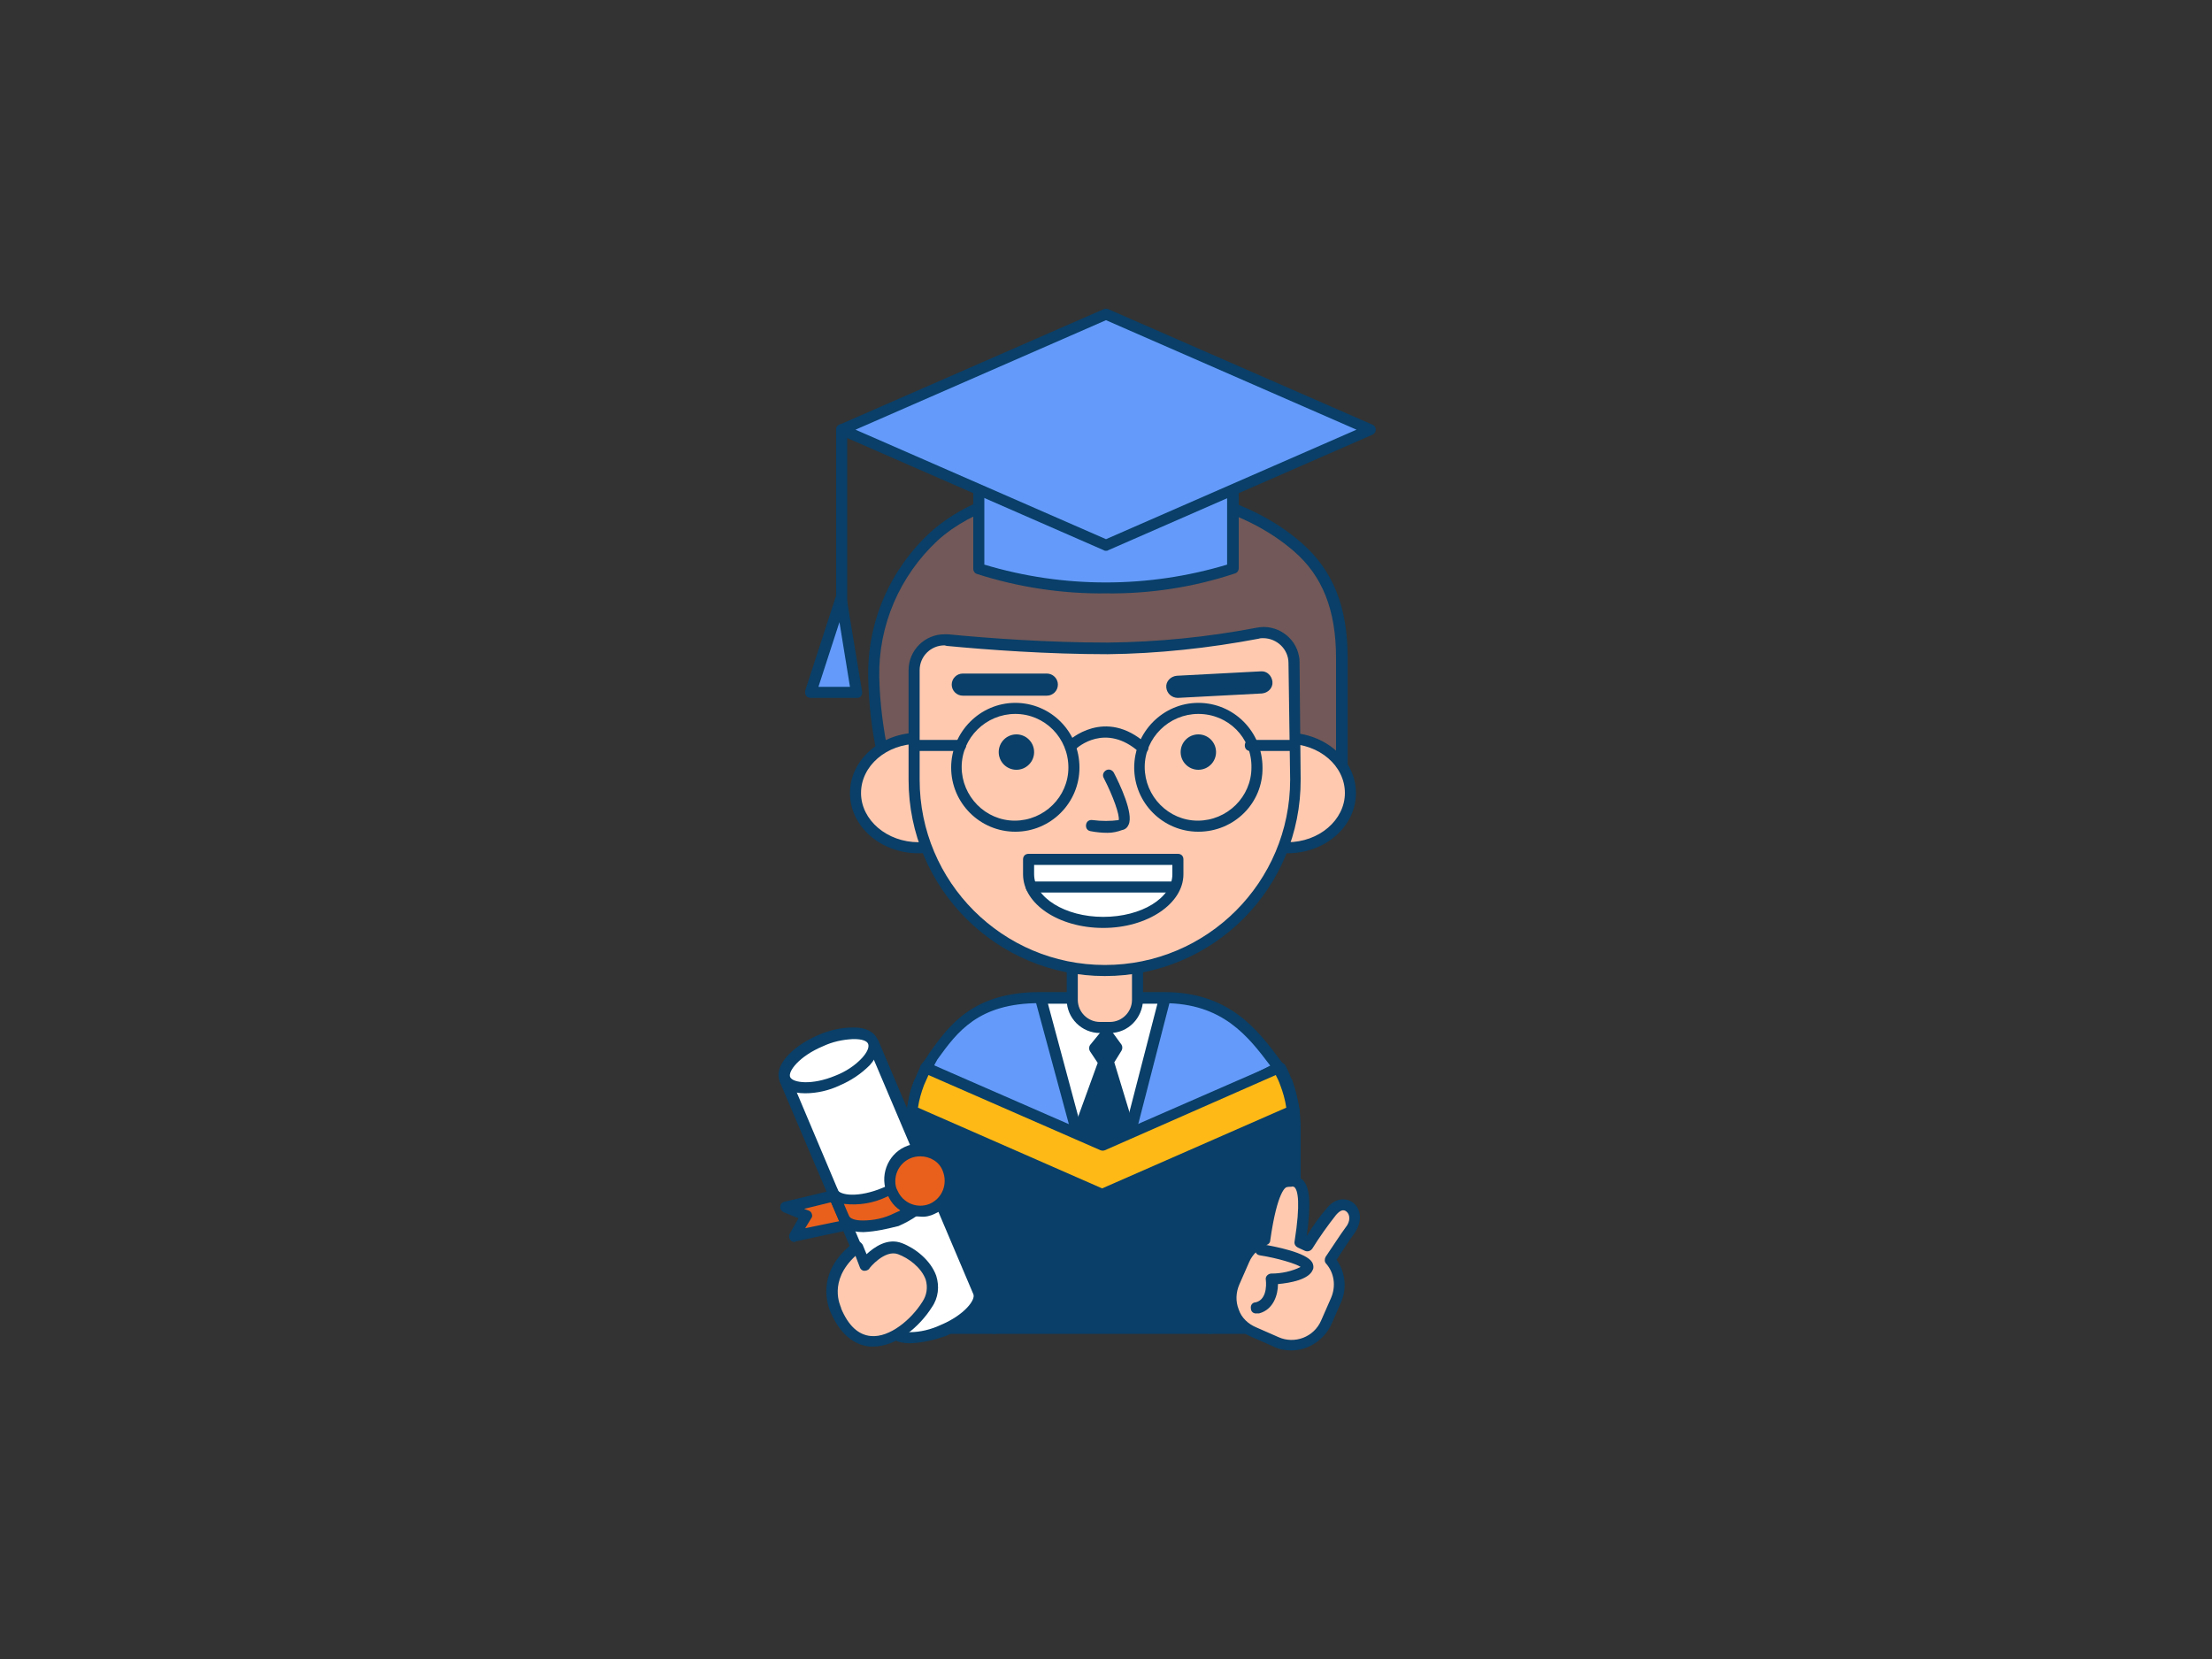 <?xml version="1.0" encoding="utf-8"?>
<!-- Generator: Adobe Illustrator 22.0.1, SVG Export Plug-In . SVG Version: 6.00 Build 0)  -->
<svg version="1.1" id="Layer_1" xmlns="http://www.w3.org/2000/svg" xmlns:xlink="http://www.w3.org/1999/xlink" x="0px" y="0px"
	 viewBox="0 0 400 300" style="enable-background:new 0 0 400 300;" xml:space="preserve">
<rect x="0" y="0" width="400" height="300" fill="#333333" stroke="none"/>
<style type="text/css">
	.st0{fill:#093F68;}
	.st1{fill:#649BFA;}
	.st2{fill:#FFFFFF;}
	.st3{fill:#725858;}
	.st4{fill:#FFC9B0;}
	.st5{fill:#FEB917;}
	.st6{fill:#E8601C;}
</style>
<g id="_97_graduation_outline">
	<path class="st0" d="M232.5,195.8c0.6,1.6,1,3.3,1.2,5.1c0.1,1,0.2,2,0.2,3v36.4h-69.2v-36.4c0-1,0.1-2,0.2-3
		c0.2-1.7,0.6-3.4,1.2-5.1l33.2,14.9L232.5,195.8z"/>
	<path class="st0" d="M234,241.2h-69.2c-0.6,0-1-0.4-1-1v-36.4c0-1,0.1-2.1,0.2-3.1c0.2-1.8,0.6-3.6,1.3-5.3
		c0.1-0.3,0.3-0.5,0.6-0.6c0.3-0.1,0.5-0.1,0.8,0l32.8,14.7l32.8-14.7c0.3-0.1,0.5-0.1,0.8,0c0.3,0.1,0.5,0.3,0.6,0.6
		c0.6,1.7,1,3.5,1.3,5.3c0.1,1,0.2,2,0.2,3.1v36.4C235,240.8,234.6,241.2,234,241.2L234,241.2z M165.8,239.2H233v-35.4
		c0-0.9-0.1-1.9-0.2-2.8c-0.2-1.3-0.4-2.6-0.8-3.8l-32.2,14.4c-0.3,0.1-0.6,0.1-0.8,0l-32.2-14.4c-0.4,1.3-0.7,2.5-0.8,3.9
		c-0.1,0.9-0.2,1.9-0.2,2.8V239.2z"/>
	<path class="st1" d="M231.3,193.1l-32,16.4l-32-16.4c4.3-5.6,7.6-12.6,20.8-12.6h22.4C222.3,180.4,227,187.4,231.3,193.1z"/>
	<path class="st0" d="M199.4,210.5c-0.2,0-0.3,0-0.5-0.1l-32-16.4c-0.3-0.1-0.4-0.4-0.5-0.7c-0.1-0.3,0-0.6,0.2-0.8
		c0.5-0.6,1-1.3,1.4-2c3.7-5.2,8-11.1,20.1-11.1h22.4c11.8,0,16.9,6.8,21,12.3l0.6,0.8c0.2,0.2,0.2,0.5,0.2,0.8
		c-0.1,0.3-0.3,0.5-0.5,0.7l-32,16.4C199.6,210.4,199.5,210.4,199.4,210.5z M168.9,192.7l30.4,15.6l30.4-15.6
		c-4-5.3-8.6-11.3-19.3-11.3h-22.4c-11.1,0-14.9,5.2-18.5,10.2L168.9,192.7z"/>
	<polygon class="st2" points="202.5,211.9 210.5,180.4 188.2,180.4 196.6,211.9 	"/>
	<path class="st0" d="M202.5,212.9h-5.8c-0.5,0-0.9-0.3-1-0.7l-8.5-31.4c-0.1-0.5,0.2-1.1,0.7-1.2c0.1,0,0.2,0,0.3,0h22.4
		c0.6,0,1,0.4,1,1c0,0.1,0,0.2,0,0.3l-8.1,31.4C203.3,212.6,202.9,212.9,202.5,212.9z M197.4,210.9h4.3l7.6-29.4h-19.8L197.4,210.9z
		"/>
	<polygon class="st0" points="197.8,189.6 199.5,192.1 194.8,205 199.4,207 204.3,204.9 200.4,191.9 201.9,189.5 200,186.9 	"/>
	<path class="st0" d="M199.4,208c-0.1,0-0.3,0-0.4-0.1l-4.5-2c-0.5-0.2-0.7-0.8-0.5-1.3l4.5-12.4l-1.4-2.1c-0.2-0.3-0.2-0.8,0-1.1
		l2.2-2.7c0.2-0.2,0.5-0.4,0.8-0.4c0.3,0,0.6,0.2,0.8,0.4l1.9,2.6c0.2,0.3,0.2,0.8,0,1.1l-1.3,2.1l3.8,12.5c0.1,0.5-0.1,1-0.6,1.2
		l-4.9,2.1C199.6,208,199.5,208,199.4,208z M196.1,204.5l3.3,1.4l3.7-1.6l-3.1-10.4L196.1,204.5z M199.1,189.6l0.8,1.2l0.8-1.3
		l-0.7-1L199.1,189.6z"/>
	<path class="st3" d="M197.6,87.8c6.3-0.1,12.6,0.6,18.7,2.1c6.6,1.7,13.2,4.5,18.3,9.1c6,5.3,8,12.2,8,20.1v27.7h-82.5
		c-0.5-1.6,0.3-3.6,0.3-5.2c0-1.8-0.3-3.6-0.8-5.4c-1-4.5-1.5-9.1-1.7-13.7c-0.2-9.7,3.9-19,11-25.5C176.1,90.5,187,88,197.6,87.8z"
		/>
	<path class="st0" d="M242.6,147.7h-82.5c-0.5,0-0.9-0.3-1-0.7c-0.3-1.3-0.2-2.6,0.1-3.9c0.1-0.5,0.2-1.1,0.2-1.6
		c0-1.3-0.2-2.6-0.5-3.9c-0.1-0.4-0.2-0.8-0.3-1.2c-1-4.6-1.5-9.2-1.6-13.9c-0.2-10,3.9-19.5,11.3-26.3c8.4-7.5,20.5-9.3,29.3-9.4
		l0,0c6.4-0.1,12.8,0.6,19,2.1c7.6,1.9,13.9,5,18.8,9.3c5.7,5,8.3,11.6,8.3,20.8v27.7C243.6,147.3,243.2,147.7,242.6,147.7z
		 M161,145.7h80.6V119c0-8.6-2.4-14.8-7.6-19.3c-4.6-4-10.6-7-17.9-8.8c-6-1.5-12.3-2.2-18.5-2.1l0,0c-11.9,0.2-21.8,3.3-28,8.9
		c-6.9,6.4-10.8,15.4-10.6,24.8c0.1,4.6,0.7,9.1,1.6,13.6c0.1,0.4,0.2,0.8,0.3,1.1c0.4,1.4,0.6,2.9,0.6,4.4c0,0.6-0.1,1.3-0.2,1.9
		C161,144.2,161,145,161,145.7L161,145.7z"/>
	<path class="st4" d="M193.9,174h11.8l0,0v6.8c0,2.8-2.2,5-5,5h-1.8c-2.8,0-5-2.2-5-5L193.9,174L193.9,174z"/>
	<path class="st0" d="M200.7,186.8h-1.8c-3.3,0-6-2.7-6-6V174c0-0.6,0.4-1,1-1h11.8c0.6,0,1,0.4,1,1v6.8
		C206.6,184.1,204,186.8,200.7,186.8z M194.9,175v5.8c0,2.2,1.8,4,4,4h1.8c2.2,0,4-1.8,4-4V175H194.9z"/>
	<ellipse class="st4" cx="166.1" cy="143.4" rx="11.4" ry="9.9"/>
	<path class="st0" d="M166.1,154.3c-6.9,0-12.4-4.9-12.4-10.9s5.6-10.9,12.4-10.9s12.4,4.9,12.4,10.9S173,154.3,166.1,154.3z
		 M166.1,134.5c-5.8,0-10.4,4-10.4,8.9s4.7,8.9,10.4,8.9s10.4-4,10.4-8.9S171.9,134.5,166.1,134.5L166.1,134.5z"/>
	<ellipse class="st4" cx="232.8" cy="143.4" rx="11.4" ry="9.9"/>
	<path class="st0" d="M232.8,154.3c-6.9,0-12.4-4.9-12.4-10.9s5.6-10.9,12.4-10.9s12.4,4.9,12.4,10.9S239.7,154.3,232.8,154.3z
		 M232.8,134.5c-5.8,0-10.4,4-10.4,8.9s4.7,8.9,10.4,8.9s10.4-4,10.4-8.9S238.6,134.5,232.8,134.5L232.8,134.5z"/>
	<path class="st4" d="M199.8,175.5L199.8,175.5c-19,0-34.5-15.4-34.5-34.5c0,0,0,0,0,0v-19.8c0-3,2.5-5.5,5.5-5.5c0.2,0,0.3,0,0.5,0
		c6.6,0.6,17.9,1.5,29,1.5c9.1-0.1,18.2-1,27.1-2.7c3-0.6,5.9,1.4,6.5,4.4c0.1,0.3,0.1,0.6,0.1,1l0.2,21.1
		C234.2,160.1,218.8,175.5,199.8,175.5z"/>
	<path class="st0" d="M199.8,176.5c-19.6,0-35.5-15.9-35.5-35.5v-19.8c0-3.6,2.9-6.5,6.5-6.5c0.2,0,0.4,0,0.6,0
		c7.2,0.7,18.1,1.5,28.9,1.5c9.1-0.1,18.1-1,27-2.7c3.5-0.7,7,1.7,7.6,5.2c0.1,0.4,0.1,0.8,0.1,1.1l0.2,21.1
		C235.3,160.6,219.4,176.5,199.8,176.5z M170.8,116.7c-2.5,0-4.5,2-4.5,4.5V141c0,18.5,15,33.5,33.5,33.5s33.5-15,33.5-33.5l0,0
		l-0.3-21.1c0-2.5-2.1-4.5-4.6-4.5c-0.3,0-0.5,0-0.8,0.1c-9,1.7-18.2,2.7-27.3,2.8c-10.9,0-21.8-0.8-29.1-1.5L170.8,116.7z"/>
	<circle class="st0" cx="183.8" cy="136" r="3.2"/>
	<circle class="st0" cx="216.7" cy="136" r="3.2"/>
	<path class="st0" d="M200.3,150.6c-1,0-2.1-0.1-3.1-0.3c-0.6-0.1-0.9-0.6-0.8-1.2s0.6-0.9,1.2-0.8c1.6,0.2,3.2,0.2,4.7,0
		c0.2-0.9-1-4.3-2.7-7.6c-0.3-0.5-0.1-1.1,0.4-1.4c0.5-0.3,1.1-0.1,1.4,0.4c1.1,2.1,3.6,7.4,2.7,9.4c-0.2,0.5-0.6,0.9-1.2,1
		C202.1,150.4,201.2,150.6,200.3,150.6z"/>
	<path class="st2" d="M186,155.4v2.7c0,4.8,6.1,8.7,13.5,8.7l0,0c7.5,0,13.5-3.9,13.5-8.7v-2.7H186z"/>
	<path class="st0" d="M199.5,167.8c-8,0-14.5-4.3-14.5-9.7v-2.7c0-0.6,0.4-1,1-1h27c0.6,0,1,0.4,1,1v2.7
		C214,163.4,207.5,167.8,199.5,167.8z M187,156.4v1.7c0,4.2,5.6,7.7,12.5,7.7s12.5-3.4,12.5-7.7v-1.7H187z"/>
	<path class="st0" d="M179.8,241.2c-0.6,0-1-0.4-1-1v-34.4c0-0.6,0.4-1,1-1s1,0.4,1,1v34.4C180.8,240.8,180.4,241.2,179.8,241.2z"/>
	<path class="st0" d="M218.9,241.2c-0.6,0-1-0.4-1-1v-34.4c0-0.6,0.4-1,1-1s1,0.4,1,1v34.4C219.9,240.8,219.4,241.2,218.9,241.2z"/>
	<path class="st0" d="M183.6,150.4c-6.4,0-11.6-5.2-11.6-11.6c0-6.4,5.2-11.7,11.6-11.7c6.4,0,11.6,5.2,11.6,11.7c0,0,0,0,0,0
		C195.2,145.2,190,150.4,183.6,150.4z M183.6,129.1c-5.3,0-9.7,4.3-9.7,9.6s4.3,9.7,9.6,9.7c5.3,0,9.7-4.3,9.7-9.6c0,0,0,0,0,0
		C193.2,133.4,188.9,129.1,183.6,129.1z"/>
	<path class="st0" d="M216.7,150.4c-6.4,0-11.6-5.2-11.6-11.6c0-6.4,5.2-11.7,11.6-11.7c6.4,0,11.6,5.2,11.6,11.7c0,0,0,0,0,0
		C228.4,145.2,223.2,150.4,216.7,150.4z M216.7,129.1c-5.3,0-9.7,4.3-9.7,9.6s4.3,9.7,9.6,9.7c5.3,0,9.7-4.3,9.7-9.6c0,0,0,0,0,0
		C226.4,133.4,222.1,129.1,216.7,129.1z"/>
	<path class="st0" d="M206.7,136.3c-0.2,0-0.5-0.1-0.7-0.3c-6.1-5.4-11.2-0.8-11.4-0.6c-0.4,0.4-1,0.4-1.4,0c-0.4-0.4-0.4-1,0-1.4
		l0,0c0.1-0.1,6.6-6.2,14.1,0.5c0.4,0.4,0.5,1,0.1,1.4c0,0,0,0,0,0C207.2,136.2,207,136.3,206.7,136.3z"/>
	<path class="st0" d="M189.3,125.8L189.3,125.8h-15.2c-1.1,0-2-0.9-2-2s0.9-2,2-2l0,0h15.2c1.1,0,2,0.9,2,2S190.4,125.8,189.3,125.8
		z"/>
	<path class="st0" d="M213,126.2c-1.1,0-2-0.8-2.1-1.9s0.8-2,1.9-2.1l15.2-0.8c1.1-0.1,2,0.8,2.1,1.9c0.1,1.1-0.8,2-1.9,2.1
		L213,126.2L213,126.2z"/>
	<path class="st1" d="M177,77.7l23,2.8l23-2.8v25.1c-15,4.6-31,4.6-45.9,0L177,77.7z"/>
	<path class="st0" d="M200,107.3c-7.9,0.1-15.8-1.1-23.3-3.5c-0.4-0.1-0.7-0.5-0.7-0.9V77.7c0-0.3,0.1-0.6,0.3-0.8
		c0.2-0.2,0.5-0.3,0.8-0.2l22.9,2.8l22.9-2.8c0.3,0,0.6,0,0.8,0.2c0.2,0.2,0.3,0.5,0.3,0.8v25.1c0,0.4-0.3,0.8-0.7,0.9
		C215.8,106.2,207.9,107.4,200,107.3z M178,102.1c14.3,4.3,29.6,4.3,43.9,0V78.9l-21.9,2.7c-0.1,0-0.2,0-0.2,0L178,78.9V102.1z"/>
	<polygon class="st1" points="200,98.6 152.2,77.7 200,56.8 247.8,77.7 	"/>
	<path class="st0" d="M200,99.6c-0.1,0-0.3,0-0.4-0.1l-47.8-20.9c-0.5-0.2-0.7-0.8-0.5-1.3c0.1-0.2,0.3-0.4,0.5-0.5l47.8-20.9
		c0.3-0.1,0.5-0.1,0.8,0l47.8,20.9c0.5,0.2,0.7,0.8,0.5,1.3c-0.1,0.2-0.3,0.4-0.5,0.5l-47.8,20.9C200.3,99.6,200.1,99.6,200,99.6z
		 M154.7,77.7L200,97.5l45.3-19.8L200,57.9L154.7,77.7z"/>
	<path class="st0" d="M152.2,112.3c-0.6,0-1-0.4-1-1V77.7c0-0.6,0.4-1,1-1s1,0.4,1,1v33.6C153.2,111.9,152.7,112.3,152.2,112.3z"/>
	<polygon class="st1" points="152.2,108.2 146.6,125.2 154.9,125.2 	"/>
	<path class="st0" d="M154.9,126.2h-8.3c-0.6,0-1-0.4-1-0.9c0-0.1,0-0.2,0-0.4l5.5-16.9c0.2-0.5,0.7-0.8,1.3-0.6
		c0.4,0.1,0.6,0.4,0.7,0.8l2.8,16.9c0.1,0.5-0.3,1.1-0.8,1.1C155,126.2,155,126.2,154.9,126.2L154.9,126.2z M148,124.2h5.7
		l-1.9-11.7L148,124.2z"/>
	<path class="st5" d="M233.8,200.9l-34.4,15l-34.4-15c0.2-1.7,0.6-3.4,1.2-5.1c0.3-0.9,0.8-1.9,1.2-2.8l32,14l32-14
		c0.5,0.9,0.9,1.8,1.2,2.8C233.2,197.5,233.6,199.2,233.8,200.9z"/>
	<path class="st0" d="M199.4,216.9c-0.1,0-0.3,0-0.4-0.1l-34.4-15c-0.4-0.2-0.6-0.6-0.6-1c0.2-1.8,0.6-3.6,1.3-5.3
		c0.4-1,0.8-2,1.3-2.9c0.2-0.5,0.8-0.6,1.3-0.4l31.6,13.8l31.6-13.8c0.5-0.2,1,0,1.3,0.4c0.5,0.9,0.9,1.9,1.3,2.9
		c0.6,1.7,1,3.5,1.3,5.3c0,0.4-0.2,0.8-0.6,1l-34.4,15C199.6,216.9,199.5,216.9,199.4,216.9z M166,200.3l33.3,14.6l33.3-14.6
		c-0.2-1.4-0.6-2.8-1.1-4.1c-0.2-0.6-0.5-1.2-0.8-1.8L199.8,208c-0.3,0.1-0.5,0.1-0.8,0l-31.1-13.6c-0.3,0.6-0.5,1.2-0.8,1.8
		C166.6,197.5,166.2,198.9,166,200.3z"/>
	<polygon class="st6" points="150.9,216.2 142.1,218.3 145.9,219.8 143.7,223.6 153.4,221.5 	"/>
	<path class="st0" d="M143.7,224.6c-0.3,0-0.6-0.1-0.8-0.4c-0.2-0.3-0.3-0.7-0.1-1.1l1.6-2.8l-2.7-1.1c-0.4-0.2-0.7-0.6-0.6-1
		c0-0.4,0.3-0.8,0.8-0.9l8.8-2.1c0.5-0.1,0.9,0.1,1.1,0.5l2.5,5.3c0.1,0.3,0.1,0.6,0,0.9c-0.1,0.3-0.4,0.5-0.7,0.5l-9.8,2.1
		C143.8,224.6,143.8,224.6,143.7,224.6z M145.4,218.6l0.8,0.3c0.3,0.1,0.5,0.3,0.6,0.6c0.1,0.3,0.1,0.6-0.1,0.8l-1.1,1.8l6.3-1.3
		l-1.6-3.4L145.4,218.6z"/>
	<path class="st2" d="M142,195.2l19.2,45.2c0.8,2,5.1,2.1,9.5,0.2s7.3-5,6.4-7l-19.2-45.2L142,195.2z"/>
	<path class="st0" d="M164.7,242.9h-0.2c-2.2,0-3.7-0.8-4.3-2.2L141,195.6c-0.2-0.5,0-1.1,0.5-1.3l15.9-6.7c0.2-0.1,0.5-0.1,0.8,0
		c0.2,0.1,0.4,0.3,0.6,0.5l19.2,45.2c1.1,2.6-1.9,6.1-7,8.3C169,242.3,166.9,242.8,164.7,242.9z M143.3,195.7L162,240
		c0.2,0.6,1.2,0.9,2.5,0.9c1.9,0,3.9-0.5,5.6-1.3c4.3-1.8,6.4-4.6,5.9-5.6l-18.8-44.3L143.3,195.7z"/>
	<path class="st6" d="M166.4,208.6l2.1,4.9c0.8,2-2,5.1-6.4,7s-8.6,1.8-9.5-0.2l-2.1-4.9c0.8,2,5.1,2.1,9.5,0.2
		S167.2,210.5,166.4,208.6z"/>
	<path class="st0" d="M156.2,222.8H156c-2.2,0-3.7-0.8-4.3-2.1l-2.1-4.9c-0.2-0.5,0-1.1,0.5-1.3s1.1,0,1.3,0.5c0,0,0,0,0,0.1l0,0
		c0.5,1.1,3.9,1.5,8.2-0.3c1.8-0.7,3.5-1.8,4.8-3.2c0.9-1,1.3-1.9,1.1-2.4l0,0c-0.2-0.5,0-1.1,0.5-1.3s1.1,0,1.3,0.5c0,0,0,0,0,0.1
		l0,0l2.1,4.9c1.1,2.6-1.9,6.1-6.9,8.3C160.5,222.2,158.4,222.7,156.2,222.8z M152.6,217.7l0.9,2.1c0.2,0.6,1.2,0.9,2.5,0.9
		c2,0,3.9-0.4,5.7-1.3c4.3-1.8,6.4-4.6,5.9-5.6l-0.9-2.1c-0.2,0.4-0.5,0.7-0.8,1c-1.6,1.6-3.4,2.8-5.5,3.7
		C157.9,217.6,155.3,218,152.6,217.7z"/>
	
		<ellipse transform="matrix(0.921 -0.391 0.391 0.921 -62.998 73.78)" class="st2" cx="149.9" cy="191.8" rx="8.6" ry="3.9"/>
	<path class="st0" d="M145.6,197.7c-2.3,0-4-0.7-4.6-2.2c-1.1-2.6,1.9-6.1,6.9-8.3c2-0.9,4.2-1.4,6.5-1.4c2.2,0,3.7,0.8,4.3,2.2l0,0
		c0.6,1.3,0,3-1.4,4.6c-1.6,1.6-3.4,2.8-5.5,3.7C149.9,197.2,147.7,197.7,145.6,197.7z M154.2,187.9c-1.9,0.1-3.7,0.5-5.4,1.3
		c-4.3,1.8-6.4,4.6-5.9,5.6s3.9,1.5,8.2-0.3c1.8-0.7,3.5-1.8,4.8-3.2c0.9-1,1.3-1.9,1.1-2.5l0,0c-0.2-0.6-1.2-0.9-2.5-0.9
		L154.2,187.9z"/>
	<circle class="st6" cx="166.4" cy="213.6" r="5.5"/>
	<path class="st0" d="M166.4,220c-0.8,0-1.7-0.2-2.4-0.5c-1.6-0.6-2.9-1.9-3.5-3.5c-1.5-3.2-0.1-7.1,3.1-8.6
		c3.2-1.5,7.1-0.1,8.6,3.1c0.1,0.2,0.2,0.3,0.2,0.5l0,0c1.4,3.3-0.1,7.1-3.4,8.5C168.2,219.9,167.3,220.1,166.4,220L166.4,220z
		 M166.4,209.1c-2.5,0-4.5,2-4.5,4.5c0,0.6,0.1,1.2,0.4,1.7c1,2.3,3.6,3.3,5.8,2.4c0,0,0,0,0,0c2.3-1,3.3-3.6,2.4-5.9l0,0
		C169.9,210.1,168.2,209.1,166.4,209.1L166.4,209.1z"/>
	<path class="st4" d="M151.2,236.9c0,0-3.2-6,3.9-11.4l1.3,3.1c0,0,3.2-4.1,6.3-2.9s8,5.2,4.9,10.1
		C164.2,241.4,155.5,247.1,151.2,236.9z"/>
	<path class="st0" d="M157.9,243.5c-0.2,0-0.4,0-0.6,0c-2.1-0.2-5-1.4-7.1-6.2c-0.3-0.7-3.1-7.1,4.2-12.6c0.2-0.2,0.6-0.2,0.9-0.2
		c0.3,0.1,0.5,0.3,0.7,0.6l0.7,1.7c1.4-1.3,3.8-3,6.4-2c2.4,0.9,5.2,3.1,6.2,5.9c0.6,1.9,0.4,4-0.8,5.7
		C166.3,239.9,162.1,243.5,157.9,243.5z M154.7,227.1c-5,4.6-2.7,9.1-2.6,9.4v0.1c1.3,3.1,3.1,4.8,5.4,5c3.4,0.3,7.3-3,9.3-6.2
		c0.8-1.2,1-2.6,0.6-4c-0.8-2.2-3.1-3.9-5-4.6c-2.4-0.9-5.2,2.5-5.2,2.6c-0.2,0.3-0.6,0.4-0.9,0.4c-0.4,0-0.7-0.3-0.8-0.6
		L154.7,227.1z"/>
	<path class="st0" d="M173.7,135.8h-7.6c-0.6,0-1-0.4-1-1s0.4-1,1-1h7.6c0.6,0,1,0.4,1,1S174.2,135.8,173.7,135.8z"/>
	<path class="st0" d="M233.7,135.8h-7.6c-0.6,0-1-0.4-1-1s0.4-1,1-1h7.6c0.6,0,1,0.4,1,1S234.3,135.8,233.7,135.8z"/>
	<path class="st4" d="M240.5,227.8c1.3-2.1,3-4.6,3.5-5.2c2.5-3.2-0.7-6.5-3.2-3.5c-1.6,2-3,4-4.3,6.2l-1.3-0.6
		c1.7-10.6,0.1-11.6-2.8-11.1c-1.9,0.4-3.1,6.1-3.7,10.4c-1.7,0.7-3,1.9-3.7,3.6l-1.8,4.1c-1.5,3.4,0,7.5,3.5,9l4.1,1.8
		c3.4,1.5,7.5,0,9-3.5l1.8-4.1C242.6,232.6,242.2,229.8,240.5,227.8z"/>
	<path class="st0" d="M233.5,244.2c-1.1,0-2.2-0.2-3.2-0.7l-4.1-1.8c-4-1.7-5.8-6.4-4-10.3c0,0,0,0,0,0l1.8-4.1
		c0.7-1.7,2.1-3,3.7-3.9c1.3-9,3.1-10.4,4.4-10.7c1.2-0.4,2.4-0.1,3.4,0.6c1.4,1.3,1.6,4.3,0.8,10.2c1.1-1.8,2.3-3.5,3.7-5.1
		c1.6-1.9,3.5-1.8,4.7-0.9c1.4,1.1,1.8,3.4,0.1,5.7c-0.4,0.5-1.8,2.6-3.1,4.6c1.6,2.3,1.9,5.2,0.8,7.7l-1.8,4.1
		C239.4,242.3,236.6,244.2,233.5,244.2L233.5,244.2z M233.5,214.6c-0.3,0-0.6,0-0.9,0.1c0,0-1.6,0.4-2.9,9.6c0,0.4-0.3,0.7-0.6,0.8
		c-1.4,0.6-2.6,1.7-3.2,3.1l-1.8,4.1c-0.6,1.4-0.7,3-0.1,4.5c0.5,1.5,1.7,2.6,3.1,3.2l4.1,1.8c2.9,1.3,6.4,0,7.7-3c0,0,0,0,0,0
		l1.8-4.1c0.9-2.1,0.6-4.5-0.9-6.2c-0.3-0.3-0.3-0.8-0.1-1.2c0.5-0.7,2.9-4.4,3.6-5.3c1-1.2,0.8-2.4,0.2-2.9s-1.2-0.2-1.9,0.6
		c-1.5,1.9-3,4-4.3,6.1c-0.3,0.4-0.8,0.6-1.3,0.4l-1.3-0.6c-0.4-0.2-0.7-0.6-0.6-1.1c1.1-7,0.6-9.2,0-9.8
		C234,214.6,233.7,214.5,233.5,214.6L233.5,214.6z"/>
	<path class="st0" d="M227.3,237.5c-0.6,0.1-1.1-0.3-1.1-0.9c-0.1-0.6,0.3-1.1,0.9-1.1c2.3-0.6,1.8-4.1,1.8-4.1
		c-0.1-0.5,0.3-1,0.9-1.1c0,0,0.1,0,0.1,0c1.8,0,3.7-0.4,5.3-1.2c-0.9-0.6-4.2-1.6-7.4-2.1c-0.6-0.1-0.9-0.6-0.8-1.2
		c0.1-0.6,0.6-0.9,1.2-0.8c2.4,0.4,8.1,1.5,9.1,3.3c0.2,0.4,0.3,0.9,0.1,1.3c-0.7,1.8-4.1,2.4-6.3,2.6c0,1.9-0.8,4.6-3.4,5.3
		L227.3,237.5z M235.3,229.3L235.3,229.3z"/>
	<path class="st0" d="M212,161.4h-25.5c-0.6,0-1-0.4-1-1s0.4-1,1-1H212c0.6,0,1,0.4,1,1S212.6,161.4,212,161.4z"/>
</g>
</svg>
